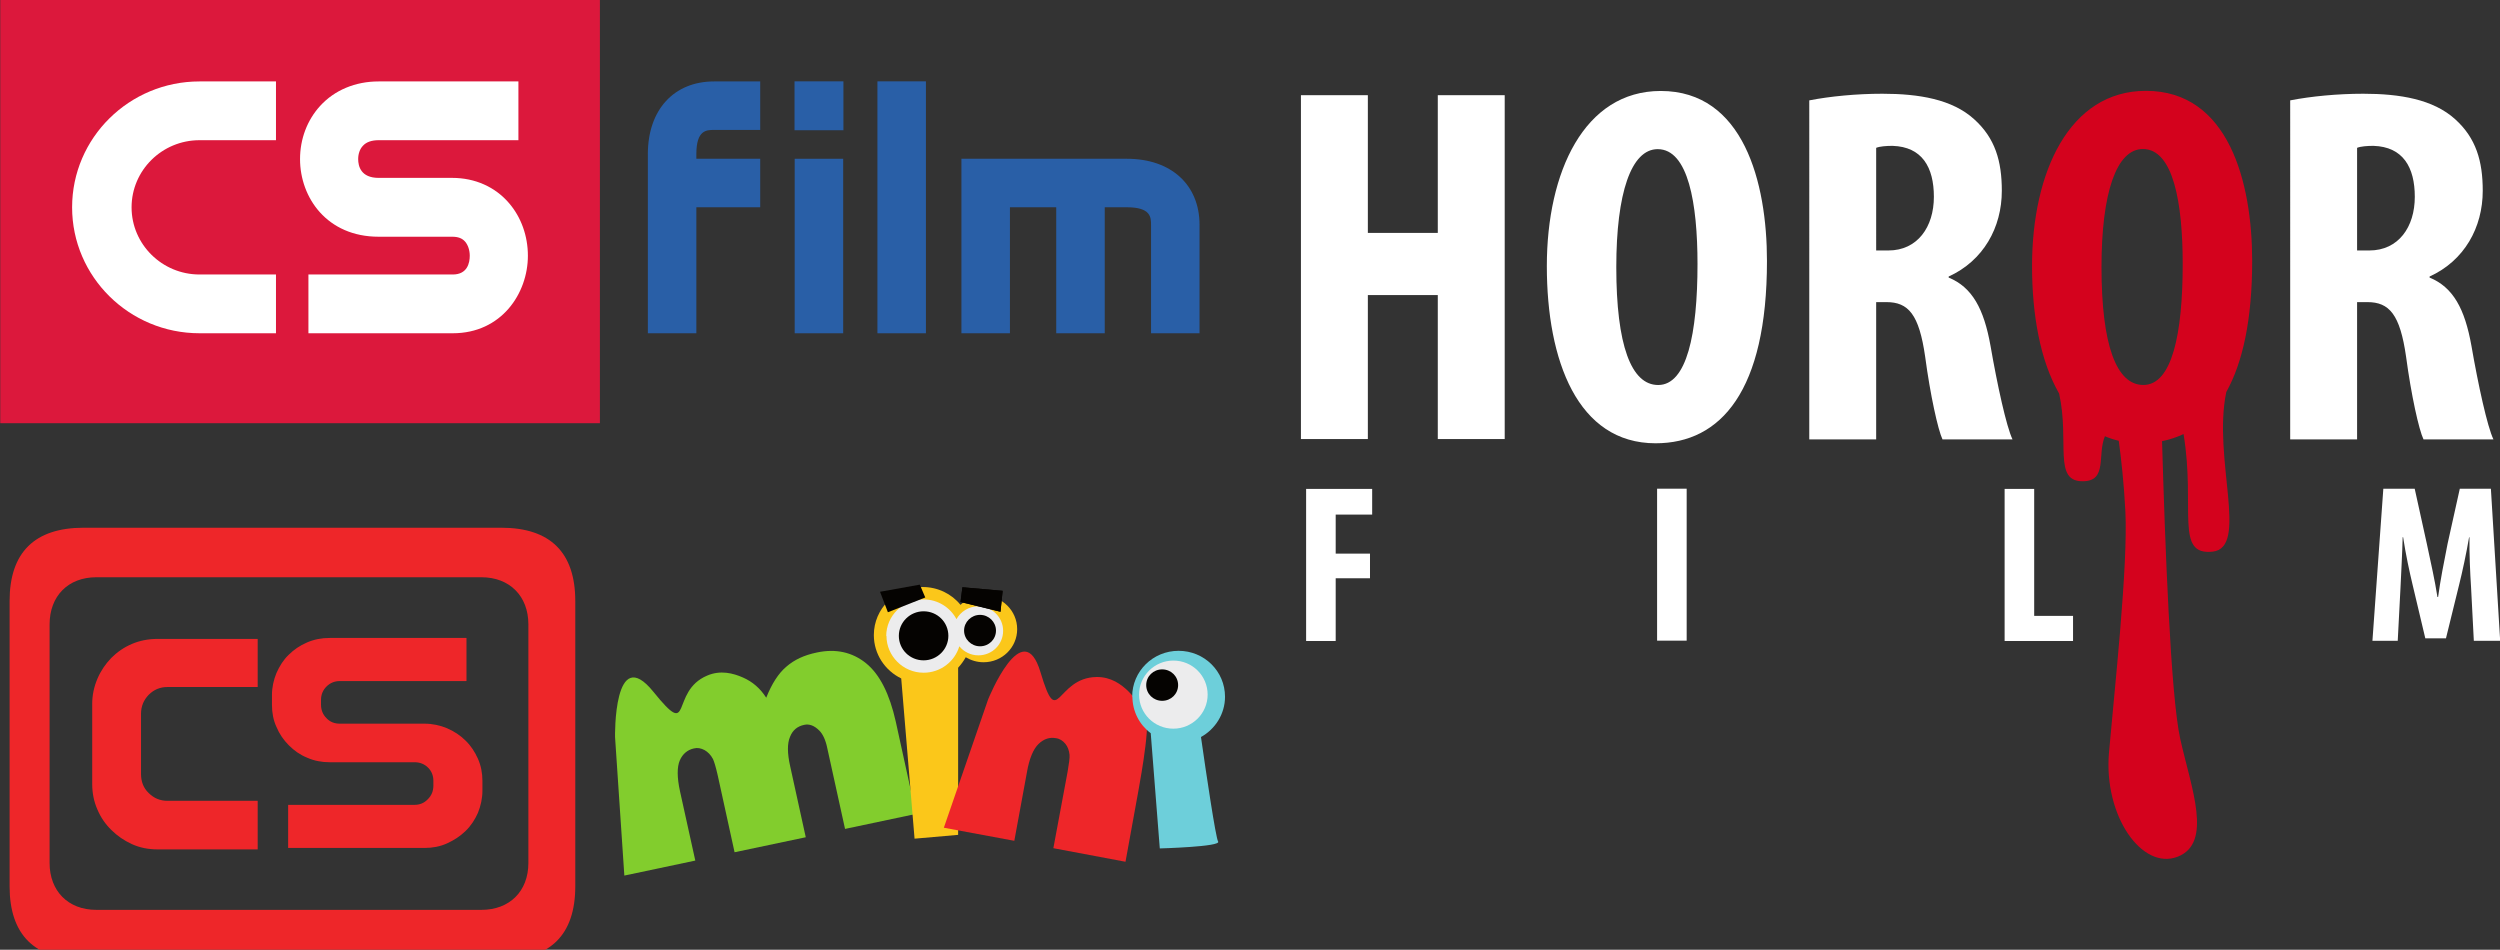 <svg height="4.4mm" viewBox="0 0 11.582 4.4" width="11.582mm" xmlns="http://www.w3.org/2000/svg" xmlns:xlink="http://www.w3.org/1999/xlink"><rect x="0" y="0" width="11.582" height="4.4" fill="#333333" stroke="none"/><clipPath id="a"><path d="m18.444 443.336h15.305v8.301h-15.305z"/></clipPath><clipPath id="b"><path d="m18.444 444.731h15.305v5.511h-15.305z"/></clipPath><g fill-rule="evenodd" transform="matrix(1.103 0 0 1.103 -108.879 -107.361)"><path d="m98.92 99.958c0-.119.078-.198.196-.198h1.618c.118 0 .197.079.197.198v1.002c0 .119-.079.197-.197.197h-1.618c-.118 0-.196-.079-.196-.197zm-.168-.098v1.198c0 .204.105.308.311.308h1.754c.206 0 .311-.104.311-.308v-1.198c0-.204-.105-.308-.311-.308h-1.754c-.206 0-.311.104-.311.308m1.344.155c-.034 0-.065.006-.095.019-.03.013-.055.03-.077.052-.022.021-.038.047-.051.076-.012.029-.019.06-.019.093v.041c0 .034.006.065.019.093.012.029.03.055.052.077.022.022.047.04.077.052.029.013.061.019.094.019h.357c.023 0 .042.008.057.023.015.015.022.034.022.055v.02c0 .022-.007.041-.023.057-.015.016-.034.024-.056.024h-.531v.181h.573c.034 0 .065-.006.094-.019.029-.013.055-.03.077-.051.023-.022.04-.048.053-.077.012-.03.019-.061.019-.094v-.041c0-.032-.006-.064-.019-.093s-.03-.055-.052-.076c-.022-.022-.048-.039-.078-.052-.029-.012-.061-.019-.094-.019h-.356c-.022 0-.041-.007-.056-.023-.015-.015-.023-.034-.023-.057v-.02c0-.022.008-.041.023-.056.015-.015.034-.023.056-.023h.532v-.181zm-.723.004c-.038 0-.074.007-.107.021-.033.014-.062.034-.087.059-.024.025-.044.054-.058.087-.014.033-.022.068-.022.106v.336c0 .038.007.074.022.108.014.033.034.062.059.086.024.024.053.044.086.059.033.015.069.022.107.022h.421v-.204h-.379c-.031 0-.057-.011-.079-.033-.022-.021-.032-.048-.032-.08v-.252c0-.032.011-.058.032-.08.022-.022.048-.033.079-.033h.379v-.202z" fill="#ee2629"/><path d="m101.295 100.431s-.007-.398.161-.19c.168.208.067-.001.226-.068.056-.024.109-.01.15.008.041.018.073.046.098.085.023-.058.051-.102.084-.13.033-.029.075-.049.129-.06.08-.017.149-.001.206.045.058.047.099.129.125.245l.085.388-.298.063-.075-.341c-.007-.034-.019-.058-.033-.072-.021-.021-.042-.029-.064-.024-.028.006-.048.022-.059.05-.012.028-.012.069.001.126l.065.296-.299.063-.071-.324c-.008-.035-.015-.058-.02-.068-.009-.017-.021-.029-.035-.037-.015-.008-.03-.011-.045-.007-.027.006-.047.023-.059.05-.012.028-.012.072.001.131l.064.29-.298.063z" fill="#82cd2d"/><path d="m102.553 100.858.183-.016v-.702c.012-.013.023-.028.032-.044.022.013.047.021.075.021.078 0 .141-.062.141-.139 0-.077-.063-.14-.141-.14-.038 0-.072.014-.097.038-.037-.046-.095-.075-.159-.075-.113 0-.205.09-.205.202 0 .08.047.149.115.182z" fill="#fbc71a"/><path d="m102.435 100.006c0 .085.07.155.156.155.071 0 .131-.047.15-.111.019.023.048.038.08.038.058 0 .104-.046.104-.103 0-.057-.047-.103-.104-.103-.04 0-.074.022-.092.054-.026-.049-.078-.083-.139-.083-.086 0-.156.069-.156.154" fill="#ececed"/><g fill="#050301"><path d="m102.487 100.006c0-.057.047-.103.104-.103.058 0 .104.046.104.103 0 .057-.047.103-.104.103-.058 0-.104-.046-.104-.103"/><path d="m102.761 99.984c0-.036.03-.066.067-.066.037 0 .067.03.067.066 0 .037-.03.066-.067.066-.037 0-.067-.03-.067-.066"/><path d="m102.408 99.821.033.086.157-.062-.023-.054z"/><path d="m102.914 99.905.009-.088-.169-.015-.008.062z"/></g><path d="m102.862 100.273s.146-.362.22-.114c.075.25.062.023.235.02.061-.001.105.031.136.062.031.031.051.069.059.114.044-.045-.009.247-.019.303l-.054.297-.303-.057.06-.322c.006-.035.009-.058.008-.07-.002-.018-.007-.034-.018-.047-.01-.012-.023-.021-.039-.023-.027-.005-.051.003-.073.024-.022.021-.039.061-.049.119l-.053.288-.296-.055z" fill="#ee2629"/><path d="m103.468 100.261c0 .063.03.119.077.154l.038.484s.26-.007.245-.029c-.01-.015-.05-.285-.072-.439.06-.033.101-.097.101-.169 0-.107-.087-.193-.195-.193-.108 0-.195.086-.195.193" fill="#6dcfda"/><path d="m103.496 100.253c0-.079.065-.143.144-.143.08 0 .144.064.144.143 0 .079-.065.143-.144.143-.08 0-.144-.064-.144-.143" fill="#ececed"/><path d="m103.526 100.213c0-.037.03-.066.067-.066.037 0 .067.029.067.066s-.03.066-.067.066c-.037 0-.067-.029-.067-.066" fill="#050301"/><path d="m102.914 99.905.009-.088-.169-.015-.008.062z" fill="#050301"/></g><g clip-path="url(#a)" transform="matrix(.363 0 0 -.363 -6.694 163.398)"><path d="m18.443 444.731h7.654v5.511h-7.654z" fill="#dc183c"/></g><g clip-path="url(#b)" transform="matrix(.363 0 0 -.363 -6.694 163.398)"><g transform="translate(19.361 447.486)"><path d="m0 0c0-.886.73-1.607 1.626-1.607h.976v.75h-.976c-.478 0-.867.385-.867.857 0 .473.389.857.867.857h.976v.75h-.976c-.896 0-1.626-.72-1.626-1.607" fill="#fff"/></g><g transform="translate(24.939 447.538)"><path d="m0 0c-.178.209-.436.324-.727.324h-.939c-.227 0-.261.15-.261.24 0 .066.021.128.06.169.043.048.111.072.201.072h1.784v.75h-1.784c-.297 0-.563-.111-.747-.313-.165-.181-.256-.422-.256-.678 0-.492.344-.991 1.003-.991h.939c.076 0 .128-.02.165-.063s.059-.109.059-.18c0-.089-.029-.239-.217-.239h-1.842v-.75h1.842c.623 0 .959.51.959.989 0 .252-.085.49-.239.67" fill="#fff"/></g><g transform="translate(26.709 448.166)"><path d="m0 0v-2.287h.619v1.608h.815v.619h-.815v.06c0 .308.13.308.226.308h.589v.619h-.589c-.513 0-.845-.363-.845-.927" fill="#295fa7"/></g><path d="m28.583 445.879h.619v2.227h-.619z" fill="#295fa7"/><path d="m29.639 445.879h.619v3.215h-.619z" fill="#295fa7"/><g transform="translate(32.823 448.106)"><path d="m0 0h-2.112v-2.227h.619v1.608h.591v-1.608h.619v1.608h.283c.308 0 .308-.13.308-.226v-1.382h.619v1.383c0 .513-.364.844-.927.844" fill="#295fa7"/></g><path d="m28.581 448.47h.624v.624h-.624z" fill="#295fa7"/></g><g transform="translate(-98.752 -96.972)"><g fill="#fff"><path d="m105.413 97.413v.638h-.324v-.638h-.31v1.593h.31v-.667h.324v.667h.31v-1.593z"/><path d="m0 0c0-1.369-.485-1.924-1.175-1.924-.824 0-1.148.873-1.148 1.87 0 .992.394 1.848 1.202 1.848.873 0 1.121-.964 1.121-1.794m-1.59-.065c0-.824.157-1.244.442-1.244.302 0 .415.538.415 1.277 0 .636-.097 1.212-.42 1.212-.28 0-.437-.463-.437-1.245" transform="matrix(.439 0 0 -.439 106.938 98.181)"/><path d="m0 0c .221.043.501.07.771.07.388 0 .738-.059.969-.269.222-.2.292-.442.292-.755 0-.388-.194-.738-.561-.905v-.011c.248-.102.372-.328.442-.722.07-.404.167-.851.232-.986h-.739c-.048.102-.129.469-.183.873-.064.447-.177.576-.409.576h-.108v-1.449h-.706zm.706-1.584h.129c.307 0 .48.248.48.566 0 .312-.124.528-.436.538-.065 0-.135-.005-.173-.021z" transform="matrix(.439 0 0 -.439 107.134 97.437)"/><path d="m0 0c .221.043.501.07.771.07.388 0 .738-.059.97-.269.221-.2.291-.442.291-.755 0-.388-.194-.738-.561-.905v-.011c.248-.102.372-.328.442-.722.07-.404.167-.851.232-.986h-.738c-.049.102-.13.469-.184.873-.064.447-.177.576-.409.576h-.108v-1.449h-.706zm.706-1.584h.129c.308 0 .48.248.48.566 0 .312-.124.528-.436.538-.065 0-.135-.005-.173-.021z" transform="matrix(.439 0 0 -.439 109.362 97.437)"/><path d="m0 0h .697v-.271h-.385v-.412h.362v-.26h-.362v-.662h-.312z" transform="matrix(.439 0 0 -.439 104.803 99.237)"/><path d="m106.429 99.236h.137v.704h-.137z"/><path d="m0 0h .312v-1.34h.41v-.265h-.722z" transform="matrix(.439 0 0 -.439 108.039 99.237)"/><path d="m0 0c-.01.152-.019.359-.017.531h-.004c-.029-.172-.072-.369-.103-.493l-.141-.574h-.218l-.134.565c-.031.128-.074.328-.1.502h-.005c-.004-.174-.016-.376-.023-.536l-.029-.557h-.267l.115 1.605h.331l.128-.581c.043-.203.084-.381.112-.562h.007c.024.179.06.359.1.562l.129.581h.328l.098-1.605h-.278z" transform="matrix(.439 0 0 -.439 110.2 99.694)"/></g><path d="m0 0c .173.31.273.763.273 1.383 0 .83-.248 1.795-1.121 1.795-.808 0-1.202-.857-1.202-1.849 0-.517.087-1 .286-1.346.113-.511-.069-.933.256-.925.255.005.145.279.227.475.046-.02.095-.036.146-.048.026-.188.055-.452.07-.745.029-.579-.115-1.88-.173-2.545-.058-.666.347-1.244.723-1.1.376.145.145.723.029 1.244-.103.465-.161 2.08-.192 3.142.079.016.155.041.227.075.128-.781-.095-1.284.306-1.241.388.041-.002.987.145 1.685m-.875.074c-.285 0-.442.42-.442 1.245 0 .781.157 1.245.437 1.245.323 0 .42-.577.42-1.213 0-.738-.113-1.277-.415-1.277" fill="#d4021d" transform="matrix(.439 0 0 -.439 109.066 98.788)"/></g></svg>